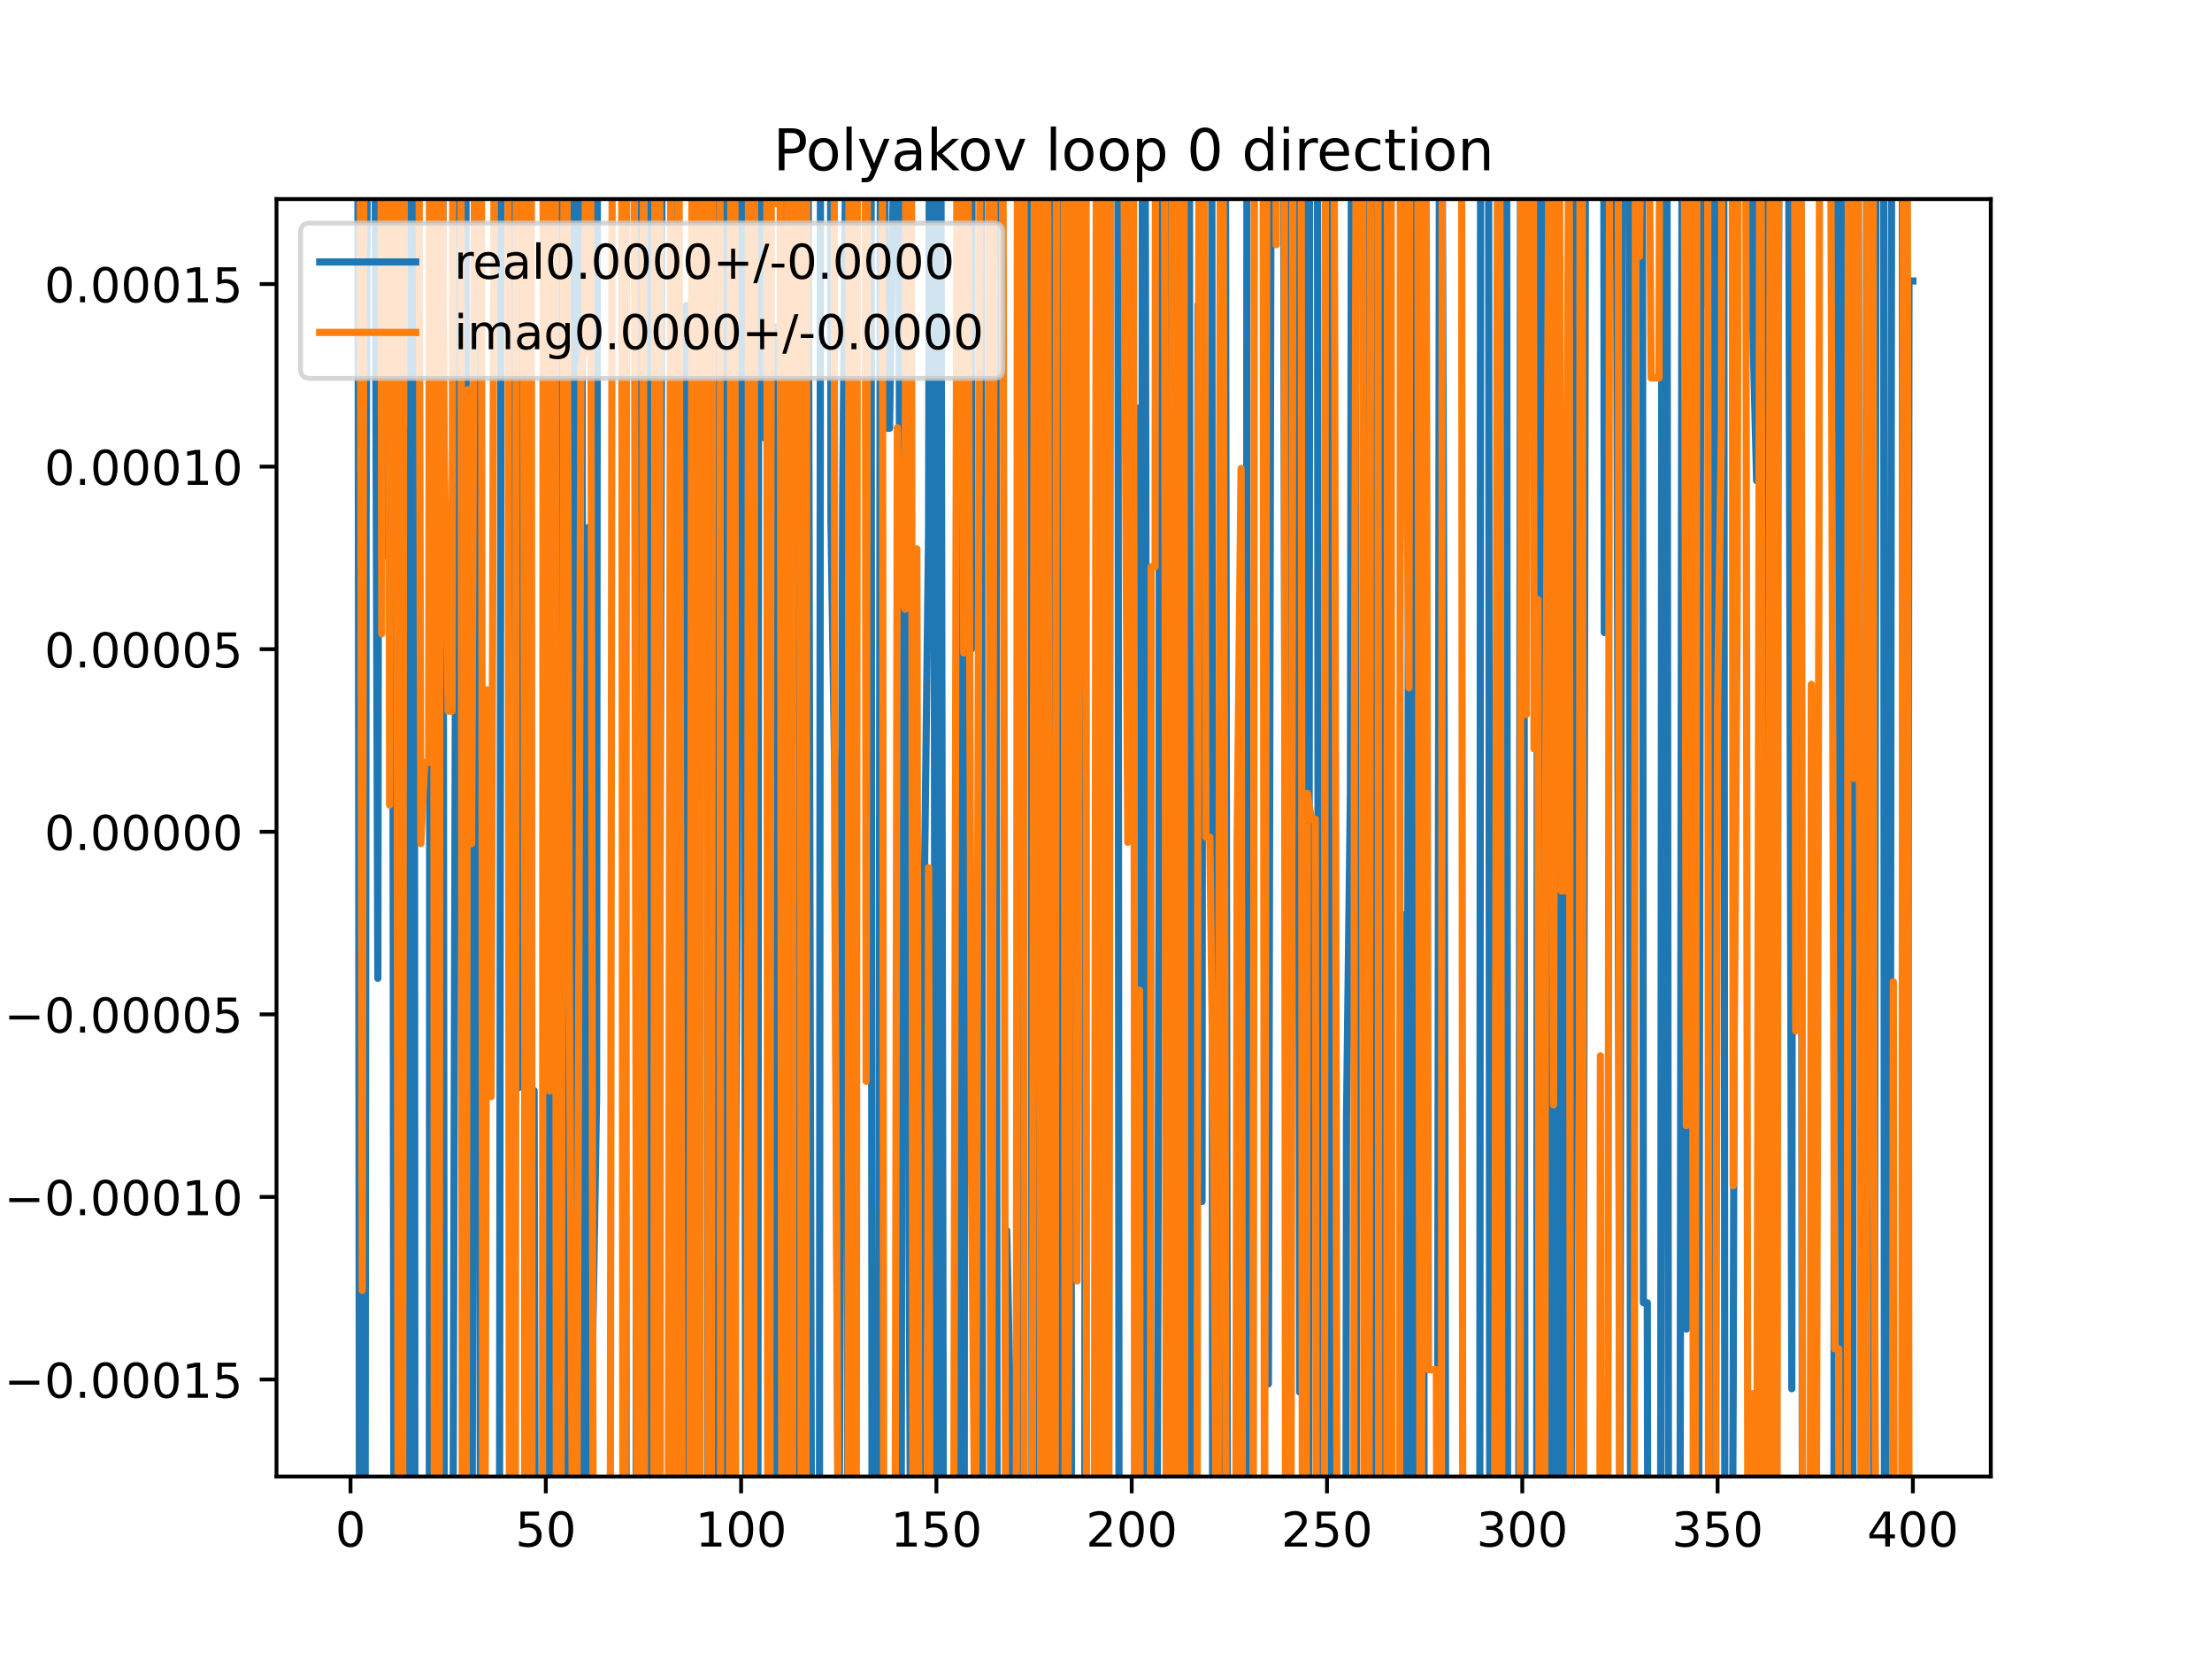 <?xml version="1.0" encoding="utf-8" standalone="no"?>
<!DOCTYPE svg PUBLIC "-//W3C//DTD SVG 1.1//EN"
  "http://www.w3.org/Graphics/SVG/1.1/DTD/svg11.dtd">
<!-- Created with matplotlib (https://matplotlib.org/) -->
<svg height="345.6pt" version="1.1" viewBox="0 0 460.8 345.6" width="460.8pt" xmlns="http://www.w3.org/2000/svg" xmlns:xlink="http://www.w3.org/1999/xlink">
 <defs>
  <style type="text/css">
*{stroke-linecap:butt;stroke-linejoin:round;}
  </style>
 </defs>
 <g id="figure_1">
  <g id="patch_1">
   <path d="M 0 345.6 
L 460.8 345.6 
L 460.8 0 
L 0 0 
z
" style="fill:#ffffff;"/>
  </g>
  <g id="axes_1">
   <g id="patch_2">
    <path d="M 57.6 307.584 
L 414.72 307.584 
L 414.72 41.472 
L 57.6 41.472 
z
" style="fill:#ffffff;"/>
   </g>
   <g id="matplotlib.axis_1">
    <g id="xtick_1">
     <g id="line2d_1">
      <defs>
       <path d="M 0 0 
L 0 3.5 
" id="m89fc449c47" style="stroke:#000000;stroke-width:0.8;"/>
      </defs>
      <g>
       <use style="stroke:#000000;stroke-width:0.8;" x="73.019" xlink:href="#m89fc449c47" y="307.584"/>
      </g>
     </g>
     <g id="text_1">
      <!-- 0 -->
      <defs>
       <path d="M 31.781 66.406 
Q 24.172 66.406 20.328 58.906 
Q 16.5 51.422 16.5 36.375 
Q 16.5 21.391 20.328 13.891 
Q 24.172 6.391 31.781 6.391 
Q 39.453 6.391 43.281 13.891 
Q 47.125 21.391 47.125 36.375 
Q 47.125 51.422 43.281 58.906 
Q 39.453 66.406 31.781 66.406 
z
M 31.781 74.219 
Q 44.047 74.219 50.516 64.516 
Q 56.984 54.828 56.984 36.375 
Q 56.984 17.969 50.516 8.266 
Q 44.047 -1.422 31.781 -1.422 
Q 19.531 -1.422 13.062 8.266 
Q 6.594 17.969 6.594 36.375 
Q 6.594 54.828 13.062 64.516 
Q 19.531 74.219 31.781 74.219 
z
" id="DejaVuSans-48"/>
      </defs>
      <g transform="translate(69.838 322.182)scale(0.1 -0.1)">
       <use xlink:href="#DejaVuSans-48"/>
      </g>
     </g>
    </g>
    <g id="xtick_2">
     <g id="line2d_2">
      <g>
       <use style="stroke:#000000;stroke-width:0.8;" x="113.703" xlink:href="#m89fc449c47" y="307.584"/>
      </g>
     </g>
     <g id="text_2">
      <!-- 50 -->
      <defs>
       <path d="M 10.797 72.906 
L 49.516 72.906 
L 49.516 64.594 
L 19.828 64.594 
L 19.828 46.734 
Q 21.969 47.469 24.109 47.828 
Q 26.266 48.188 28.422 48.188 
Q 40.625 48.188 47.75 41.5 
Q 54.891 34.812 54.891 23.391 
Q 54.891 11.625 47.562 5.094 
Q 40.234 -1.422 26.906 -1.422 
Q 22.312 -1.422 17.547 -0.641 
Q 12.797 0.141 7.719 1.703 
L 7.719 11.625 
Q 12.109 9.234 16.797 8.062 
Q 21.484 6.891 26.703 6.891 
Q 35.156 6.891 40.078 11.328 
Q 45.016 15.766 45.016 23.391 
Q 45.016 31 40.078 35.438 
Q 35.156 39.891 26.703 39.891 
Q 22.75 39.891 18.812 39.016 
Q 14.891 38.141 10.797 36.281 
z
" id="DejaVuSans-53"/>
      </defs>
      <g transform="translate(107.34 322.182)scale(0.1 -0.1)">
       <use xlink:href="#DejaVuSans-53"/>
       <use x="63.623" xlink:href="#DejaVuSans-48"/>
      </g>
     </g>
    </g>
    <g id="xtick_3">
     <g id="line2d_3">
      <g>
       <use style="stroke:#000000;stroke-width:0.8;" x="154.386" xlink:href="#m89fc449c47" y="307.584"/>
      </g>
     </g>
     <g id="text_3">
      <!-- 100 -->
      <defs>
       <path d="M 12.406 8.297 
L 28.516 8.297 
L 28.516 63.922 
L 10.984 60.406 
L 10.984 69.391 
L 28.422 72.906 
L 38.281 72.906 
L 38.281 8.297 
L 54.391 8.297 
L 54.391 0 
L 12.406 0 
z
" id="DejaVuSans-49"/>
      </defs>
      <g transform="translate(144.842 322.182)scale(0.1 -0.1)">
       <use xlink:href="#DejaVuSans-49"/>
       <use x="63.623" xlink:href="#DejaVuSans-48"/>
       <use x="127.246" xlink:href="#DejaVuSans-48"/>
      </g>
     </g>
    </g>
    <g id="xtick_4">
     <g id="line2d_4">
      <g>
       <use style="stroke:#000000;stroke-width:0.8;" x="195.07" xlink:href="#m89fc449c47" y="307.584"/>
      </g>
     </g>
     <g id="text_4">
      <!-- 150 -->
      <g transform="translate(185.526 322.182)scale(0.1 -0.1)">
       <use xlink:href="#DejaVuSans-49"/>
       <use x="63.623" xlink:href="#DejaVuSans-53"/>
       <use x="127.246" xlink:href="#DejaVuSans-48"/>
      </g>
     </g>
    </g>
    <g id="xtick_5">
     <g id="line2d_5">
      <g>
       <use style="stroke:#000000;stroke-width:0.8;" x="235.753" xlink:href="#m89fc449c47" y="307.584"/>
      </g>
     </g>
     <g id="text_5">
      <!-- 200 -->
      <defs>
       <path d="M 19.188 8.297 
L 53.609 8.297 
L 53.609 0 
L 7.328 0 
L 7.328 8.297 
Q 12.938 14.109 22.625 23.891 
Q 32.328 33.688 34.812 36.531 
Q 39.547 41.844 41.422 45.531 
Q 43.312 49.219 43.312 52.781 
Q 43.312 58.594 39.234 62.25 
Q 35.156 65.922 28.609 65.922 
Q 23.969 65.922 18.812 64.312 
Q 13.672 62.703 7.812 59.422 
L 7.812 69.391 
Q 13.766 71.781 18.938 73 
Q 24.125 74.219 28.422 74.219 
Q 39.75 74.219 46.484 68.547 
Q 53.219 62.891 53.219 53.422 
Q 53.219 48.922 51.531 44.891 
Q 49.859 40.875 45.406 35.406 
Q 44.188 33.984 37.641 27.219 
Q 31.109 20.453 19.188 8.297 
z
" id="DejaVuSans-50"/>
      </defs>
      <g transform="translate(226.209 322.182)scale(0.1 -0.1)">
       <use xlink:href="#DejaVuSans-50"/>
       <use x="63.623" xlink:href="#DejaVuSans-48"/>
       <use x="127.246" xlink:href="#DejaVuSans-48"/>
      </g>
     </g>
    </g>
    <g id="xtick_6">
     <g id="line2d_6">
      <g>
       <use style="stroke:#000000;stroke-width:0.8;" x="276.437" xlink:href="#m89fc449c47" y="307.584"/>
      </g>
     </g>
     <g id="text_6">
      <!-- 250 -->
      <g transform="translate(266.893 322.182)scale(0.1 -0.1)">
       <use xlink:href="#DejaVuSans-50"/>
       <use x="63.623" xlink:href="#DejaVuSans-53"/>
       <use x="127.246" xlink:href="#DejaVuSans-48"/>
      </g>
     </g>
    </g>
    <g id="xtick_7">
     <g id="line2d_7">
      <g>
       <use style="stroke:#000000;stroke-width:0.8;" x="317.12" xlink:href="#m89fc449c47" y="307.584"/>
      </g>
     </g>
     <g id="text_7">
      <!-- 300 -->
      <defs>
       <path d="M 40.578 39.312 
Q 47.656 37.797 51.625 33 
Q 55.609 28.219 55.609 21.188 
Q 55.609 10.406 48.188 4.484 
Q 40.766 -1.422 27.094 -1.422 
Q 22.516 -1.422 17.656 -0.516 
Q 12.797 0.391 7.625 2.203 
L 7.625 11.719 
Q 11.719 9.328 16.594 8.109 
Q 21.484 6.891 26.812 6.891 
Q 36.078 6.891 40.938 10.547 
Q 45.797 14.203 45.797 21.188 
Q 45.797 27.641 41.281 31.266 
Q 36.766 34.906 28.719 34.906 
L 20.219 34.906 
L 20.219 43.016 
L 29.109 43.016 
Q 36.375 43.016 40.234 45.922 
Q 44.094 48.828 44.094 54.297 
Q 44.094 59.906 40.109 62.906 
Q 36.141 65.922 28.719 65.922 
Q 24.656 65.922 20.016 65.031 
Q 15.375 64.156 9.812 62.312 
L 9.812 71.094 
Q 15.438 72.656 20.344 73.438 
Q 25.25 74.219 29.594 74.219 
Q 40.828 74.219 47.359 69.109 
Q 53.906 64.016 53.906 55.328 
Q 53.906 49.266 50.438 45.094 
Q 46.969 40.922 40.578 39.312 
z
" id="DejaVuSans-51"/>
      </defs>
      <g transform="translate(307.576 322.182)scale(0.1 -0.1)">
       <use xlink:href="#DejaVuSans-51"/>
       <use x="63.623" xlink:href="#DejaVuSans-48"/>
       <use x="127.246" xlink:href="#DejaVuSans-48"/>
      </g>
     </g>
    </g>
    <g id="xtick_8">
     <g id="line2d_8">
      <g>
       <use style="stroke:#000000;stroke-width:0.8;" x="357.804" xlink:href="#m89fc449c47" y="307.584"/>
      </g>
     </g>
     <g id="text_8">
      <!-- 350 -->
      <g transform="translate(348.26 322.182)scale(0.1 -0.1)">
       <use xlink:href="#DejaVuSans-51"/>
       <use x="63.623" xlink:href="#DejaVuSans-53"/>
       <use x="127.246" xlink:href="#DejaVuSans-48"/>
      </g>
     </g>
    </g>
    <g id="xtick_9">
     <g id="line2d_9">
      <g>
       <use style="stroke:#000000;stroke-width:0.8;" x="398.487" xlink:href="#m89fc449c47" y="307.584"/>
      </g>
     </g>
     <g id="text_9">
      <!-- 400 -->
      <defs>
       <path d="M 37.797 64.312 
L 12.891 25.391 
L 37.797 25.391 
z
M 35.203 72.906 
L 47.609 72.906 
L 47.609 25.391 
L 58.016 25.391 
L 58.016 17.188 
L 47.609 17.188 
L 47.609 0 
L 37.797 0 
L 37.797 17.188 
L 4.891 17.188 
L 4.891 26.703 
z
" id="DejaVuSans-52"/>
      </defs>
      <g transform="translate(388.944 322.182)scale(0.1 -0.1)">
       <use xlink:href="#DejaVuSans-52"/>
       <use x="63.623" xlink:href="#DejaVuSans-48"/>
       <use x="127.246" xlink:href="#DejaVuSans-48"/>
      </g>
     </g>
    </g>
   </g>
   <g id="matplotlib.axis_2">
    <g id="ytick_1">
     <g id="line2d_10">
      <defs>
       <path d="M 0 0 
L -3.5 0 
" id="mac12fc43a0" style="stroke:#000000;stroke-width:0.8;"/>
      </defs>
      <g>
       <use style="stroke:#000000;stroke-width:0.8;" x="57.6" xlink:href="#mac12fc43a0" y="287.373"/>
      </g>
     </g>
     <g id="text_10">
      <!-- −0.00015 -->
      <defs>
       <path d="M 10.594 35.5 
L 73.188 35.5 
L 73.188 27.203 
L 10.594 27.203 
z
" id="DejaVuSans-8722"/>
       <path d="M 10.688 12.406 
L 21 12.406 
L 21 0 
L 10.688 0 
z
" id="DejaVuSans-46"/>
      </defs>
      <g transform="translate(0.867 291.172)scale(0.1 -0.1)">
       <use xlink:href="#DejaVuSans-8722"/>
       <use x="83.789" xlink:href="#DejaVuSans-48"/>
       <use x="147.412" xlink:href="#DejaVuSans-46"/>
       <use x="179.199" xlink:href="#DejaVuSans-48"/>
       <use x="242.822" xlink:href="#DejaVuSans-48"/>
       <use x="306.445" xlink:href="#DejaVuSans-48"/>
       <use x="370.068" xlink:href="#DejaVuSans-49"/>
       <use x="433.691" xlink:href="#DejaVuSans-53"/>
      </g>
     </g>
    </g>
    <g id="ytick_2">
     <g id="line2d_11">
      <g>
       <use style="stroke:#000000;stroke-width:0.8;" x="57.6" xlink:href="#mac12fc43a0" y="249.34"/>
      </g>
     </g>
     <g id="text_11">
      <!-- −0.00010 -->
      <g transform="translate(0.867 253.139)scale(0.1 -0.1)">
       <use xlink:href="#DejaVuSans-8722"/>
       <use x="83.789" xlink:href="#DejaVuSans-48"/>
       <use x="147.412" xlink:href="#DejaVuSans-46"/>
       <use x="179.199" xlink:href="#DejaVuSans-48"/>
       <use x="242.822" xlink:href="#DejaVuSans-48"/>
       <use x="306.445" xlink:href="#DejaVuSans-48"/>
       <use x="370.068" xlink:href="#DejaVuSans-49"/>
       <use x="433.691" xlink:href="#DejaVuSans-48"/>
      </g>
     </g>
    </g>
    <g id="ytick_3">
     <g id="line2d_12">
      <g>
       <use style="stroke:#000000;stroke-width:0.8;" x="57.6" xlink:href="#mac12fc43a0" y="211.306"/>
      </g>
     </g>
     <g id="text_12">
      <!-- −0.00005 -->
      <g transform="translate(0.867 215.105)scale(0.1 -0.1)">
       <use xlink:href="#DejaVuSans-8722"/>
       <use x="83.789" xlink:href="#DejaVuSans-48"/>
       <use x="147.412" xlink:href="#DejaVuSans-46"/>
       <use x="179.199" xlink:href="#DejaVuSans-48"/>
       <use x="242.822" xlink:href="#DejaVuSans-48"/>
       <use x="306.445" xlink:href="#DejaVuSans-48"/>
       <use x="370.068" xlink:href="#DejaVuSans-48"/>
       <use x="433.691" xlink:href="#DejaVuSans-53"/>
      </g>
     </g>
    </g>
    <g id="ytick_4">
     <g id="line2d_13">
      <g>
       <use style="stroke:#000000;stroke-width:0.8;" x="57.6" xlink:href="#mac12fc43a0" y="173.273"/>
      </g>
     </g>
     <g id="text_13">
      <!-- 0.00000 -->
      <g transform="translate(9.247 177.072)scale(0.1 -0.1)">
       <use xlink:href="#DejaVuSans-48"/>
       <use x="63.623" xlink:href="#DejaVuSans-46"/>
       <use x="95.41" xlink:href="#DejaVuSans-48"/>
       <use x="159.033" xlink:href="#DejaVuSans-48"/>
       <use x="222.656" xlink:href="#DejaVuSans-48"/>
       <use x="286.279" xlink:href="#DejaVuSans-48"/>
       <use x="349.902" xlink:href="#DejaVuSans-48"/>
      </g>
     </g>
    </g>
    <g id="ytick_5">
     <g id="line2d_14">
      <g>
       <use style="stroke:#000000;stroke-width:0.8;" x="57.6" xlink:href="#mac12fc43a0" y="135.24"/>
      </g>
     </g>
     <g id="text_14">
      <!-- 0.00005 -->
      <g transform="translate(9.247 139.039)scale(0.1 -0.1)">
       <use xlink:href="#DejaVuSans-48"/>
       <use x="63.623" xlink:href="#DejaVuSans-46"/>
       <use x="95.41" xlink:href="#DejaVuSans-48"/>
       <use x="159.033" xlink:href="#DejaVuSans-48"/>
       <use x="222.656" xlink:href="#DejaVuSans-48"/>
       <use x="286.279" xlink:href="#DejaVuSans-48"/>
       <use x="349.902" xlink:href="#DejaVuSans-53"/>
      </g>
     </g>
    </g>
    <g id="ytick_6">
     <g id="line2d_15">
      <g>
       <use style="stroke:#000000;stroke-width:0.8;" x="57.6" xlink:href="#mac12fc43a0" y="97.206"/>
      </g>
     </g>
     <g id="text_15">
      <!-- 0.00010 -->
      <g transform="translate(9.247 101.006)scale(0.1 -0.1)">
       <use xlink:href="#DejaVuSans-48"/>
       <use x="63.623" xlink:href="#DejaVuSans-46"/>
       <use x="95.41" xlink:href="#DejaVuSans-48"/>
       <use x="159.033" xlink:href="#DejaVuSans-48"/>
       <use x="222.656" xlink:href="#DejaVuSans-48"/>
       <use x="286.279" xlink:href="#DejaVuSans-49"/>
       <use x="349.902" xlink:href="#DejaVuSans-48"/>
      </g>
     </g>
    </g>
    <g id="ytick_7">
     <g id="line2d_16">
      <g>
       <use style="stroke:#000000;stroke-width:0.8;" x="57.6" xlink:href="#mac12fc43a0" y="59.173"/>
      </g>
     </g>
     <g id="text_16">
      <!-- 0.00015 -->
      <g transform="translate(9.247 62.972)scale(0.1 -0.1)">
       <use xlink:href="#DejaVuSans-48"/>
       <use x="63.623" xlink:href="#DejaVuSans-46"/>
       <use x="95.41" xlink:href="#DejaVuSans-48"/>
       <use x="159.033" xlink:href="#DejaVuSans-48"/>
       <use x="222.656" xlink:href="#DejaVuSans-48"/>
       <use x="286.279" xlink:href="#DejaVuSans-49"/>
       <use x="349.902" xlink:href="#DejaVuSans-53"/>
      </g>
     </g>
    </g>
   </g>
   <g id="line2d_17">
    <path clip-path="url(#pfc160c7ecf)" d="M 74.501 -1 
L 74.646 92.544 
L 74.901 346.6 
M 76.03 346.6 
L 76.274 107.501 
L 76.596 -1 
M 78.024 -1 
L 78.715 203.808 
L 78.957 -1 
M 80.184 -1 
L 80.342 115.744 
L 80.471 -1 
M 81.71 -1 
L 82.076 346.6 
M 84.099 346.6 
L 84.41 90.065 
L 85.042 346.6 
M 85.296 346.6 
L 85.634 -1 
M 86.26 -1 
L 86.445 346.6 
M 89.415 346.6 
L 89.608 -1 
M 90.659 -1 
L 90.872 346.6 
M 90.99 346.6 
L 91.305 -1 
M 92.218 -1 
L 92.547 319.121 
L 92.844 346.6 
M 94.306 346.6 
L 94.988 98.488 
L 95.053 -1 
M 97.037 -1 
L 97.343 346.6 
M 98.303 346.6 
L 99 -1 
M 99.154 -1 
L 99.87 206.961 
L 100.129 346.6 
M 104.027 346.6 
L 104.429 -1 
M 106.146 -1 
L 106.38 111.201 
L 107.193 111.201 
L 108.007 226.599 
L 108.259 -1 
M 109.164 -1 
L 109.4 346.6 
M 111.049 346.6 
L 111.262 227.199 
L 111.55 346.6 
M 113.477 346.6 
L 113.703 172.866 
L 114.516 213.058 
L 115.05 346.6 
M 116.452 346.6 
L 116.613 -1 
M 117.654 -1 
L 117.771 123.575 
L 118.4 346.6 
M 118.621 346.6 
L 118.815 -1 
M 119.975 -1 
L 120.167 346.6 
M 120.317 346.6 
L 120.763 -1 
M 121.211 -1 
L 121.527 346.6 
M 122.321 346.6 
L 122.653 109.834 
L 123.467 279.197 
L 124.28 228.309 
L 124.472 -1 
M 130.241 -1 
L 130.456 346.6 
M 132.479 346.6 
L 132.858 -1 
M 133.672 -1 
L 134.044 287.328 
L 134.649 346.6 
M 134.901 346.6 
L 135.639 -1 
M 135.702 -1 
L 136.383 346.6 
M 136.796 346.6 
L 137.299 261.397 
L 138.004 -1 
M 140.957 -1 
L 141.355 346.6 
M 142.241 346.6 
L 142.995 63.639 
L 143.808 118.443 
L 144.112 346.6 
M 145.652 346.6 
L 145.946 -1 
M 147.29 -1 
L 147.51 346.6 
M 148.222 346.6 
L 148.428 -1 
M 149.154 -1 
L 149.522 346.6 
M 150.734 346.6 
L 150.962 -1 
M 151.342 -1 
L 151.626 346.6 
M 152.738 346.6 
L 152.759 336.132 
L 153.572 185.478 
L 153.857 -1 
M 154.907 -1 
L 155.381 346.6 
M 157.87 346.6 
L 158.068 -1 
M 159.171 -1 
L 159.268 91.248 
L 159.476 -1 
M 160.482 -1 
L 160.895 276.67 
L 161.709 68.109 
L 161.888 346.6 
M 162.937 346.6 
L 163.082 -1 
M 164.094 -1 
L 164.15 44.609 
L 164.964 229.21 
L 165.677 346.6 
M 165.79 346.6 
L 166.059 -1 
M 166.987 -1 
L 167.188 346.6 
M 167.813 346.6 
L 168.19 -1 
M 168.28 -1 
L 169.032 317.669 
L 169.378 346.6 
M 170.688 346.6 
L 170.944 -1 
M 172.993 -1 
L 173.101 108.18 
L 173.914 162.502 
L 174.712 346.6 
M 174.74 346.6 
L 175.542 103.382 
L 176.355 12.343 
L 176.609 346.6 
M 177.593 346.6 
L 177.794 -1 
M 181.448 -1 
L 181.677 346.6 
M 183.032 346.6 
L 183.432 -1 
M 184.25 -1 
L 184.492 89.218 
L 185.306 89.218 
L 186.119 36.737 
L 186.268 -1 
M 187.215 -1 
L 187.747 315.737 
L 188.154 -1 
M 189.009 -1 
L 189.374 256.285 
L 189.805 346.6 
M 191.691 346.6 
L 191.815 280.968 
L 192.629 179.217 
L 193.442 110.854 
L 193.657 -1 
M 194.533 -1 
L 194.84 346.6 
M 195.393 346.6 
L 195.827 -1 
M 195.961 -1 
L 196.562 346.6 
M 199.391 346.6 
L 199.622 -1 
M 200.353 -1 
L 200.634 346.6 
M 200.849 346.6 
L 201.029 -1 
M 202.3 -1 
L 202.393 135.212 
L 202.54 -1 
M 204.454 -1 
L 204.672 346.6 
M 206.83 346.6 
L 207.119 -1 
M 207.437 -1 
L 207.738 346.6 
M 209.567 346.6 
L 209.716 256.349 
L 210.529 295.804 
L 210.819 346.6 
M 212.313 346.6 
L 212.6 -1 
M 214.735 -1 
L 215.018 346.6 
M 215.79 346.6 
L 216.061 -1 
M 218.824 -1 
L 219.393 346.6 
M 219.523 346.6 
L 219.808 -1 
M 220.768 -1 
L 221.047 346.6 
M 222.075 346.6 
L 222.527 -1 
M 222.893 -1 
L 223.24 346.6 
M 225.93 346.6 
L 225.989 303.6 
L 226.215 -1 
M 230.133 -1 
L 230.871 120.452 
L 231.042 -1 
M 232.858 -1 
L 233.133 346.6 
M 236.364 346.6 
L 236.567 84.843 
L 236.913 346.6 
M 237.696 346.6 
L 238.007 -1 
M 238.512 -1 
L 239.132 346.6 
M 240.986 346.6 
L 241.449 186.286 
L 241.581 -1 
M 242.943 -1 
L 243.076 188.336 
L 243.713 -1 
M 245.533 -1 
L 245.78 346.6 
M 246.65 346.6 
L 246.794 -1 
M 247.768 -1 
L 247.958 259.392 
L 248.208 346.6 
M 249.106 346.6 
L 249.586 63.563 
L 250.399 250.303 
L 250.601 -1 
M 252.438 -1 
L 252.626 346.6 
M 253.993 346.6 
L 254.226 -1 
M 255.225 -1 
L 255.281 26.086 
L 255.73 346.6 
M 259.619 346.6 
L 259.765 -1 
M 263.2 -1 
L 263.418 178.234 
L 264.232 288.288 
L 264.85 -1 
M 267.348 -1 
L 267.486 78.035 
L 268.113 346.6 
M 268.438 346.6 
L 269.038 -1 
M 270.317 -1 
L 270.741 289.996 
L 271.187 -1 
M 271.76 -1 
L 272.058 346.6 
M 272.608 346.6 
L 272.838 -1 
M 274.427 -1 
L 274.714 346.6 
M 276.546 346.6 
L 276.89 -1 
M 277.524 -1 
L 277.785 346.6 
M 280.351 346.6 
L 280.505 232.587 
L 281.319 164.821 
L 281.567 -1 
M 282.373 -1 
L 282.595 346.6 
M 284.237 346.6 
L 284.538 -1 
M 284.602 -1 
L 284.853 346.6 
M 285.823 346.6 
L 286.027 -1 
M 287.255 -1 
L 287.654 346.6 
M 288.067 346.6 
L 288.615 -1 
M 288.659 -1 
L 289 346.6 
M 291.66 346.6 
L 291.896 190.37 
L 292.272 346.6 
M 293.016 346.6 
L 293.524 43.261 
L 293.995 346.6 
M 294.536 346.6 
L 294.85 -1 
M 296.439 -1 
L 296.682 346.6 
M 299.418 346.6 
L 299.906 -1 
M 300.336 -1 
L 300.847 151.724 
L 301.201 346.6 
M 308.254 346.6 
L 308.457 -1 
M 310.082 -1 
L 310.364 346.6 
M 311.839 346.6 
L 312.165 -1 
M 313.741 -1 
L 313.866 14.533 
L 314.073 346.6 
M 315.477 346.6 
L 315.493 327.696 
L 315.794 346.6 
M 316.349 346.6 
L 316.807 -1 
M 317.36 -1 
L 317.711 346.6 
M 320.093 346.6 
L 320.346 -1 
M 321.6 -1 
L 322.059 346.6 
M 323.07 346.6 
L 323.262 -1 
M 323.972 -1 
L 324.15 346.6 
M 325.053 346.6 
L 325.257 155.851 
L 326.071 155.851 
L 326.331 346.6 
M 327.28 346.6 
L 327.62 -1 
M 328.612 -1 
L 329.051 346.6 
M 329.742 346.6 
L 330.323 -1 
M 334.075 -1 
L 334.207 131.765 
L 335.021 114.893 
L 335.332 -1 
M 336.631 -1 
L 336.648 3.137 
L 337.462 316.663 
L 337.94 -1 
M 339.335 -1 
L 339.717 346.6 
M 340.124 346.6 
L 340.58 -1 
M 342.126 -1 
L 342.344 271.375 
L 343.158 271.375 
L 343.307 346.6 
M 345.916 346.6 
L 346.246 -1 
M 347.231 -1 
L 347.609 346.6 
M 349.956 346.6 
L 350.44 -1 
M 350.557 -1 
L 351.294 276.869 
L 351.492 -1 
M 352.734 -1 
L 352.922 259.376 
L 353.407 346.6 
M 353.83 346.6 
L 354.391 -1 
M 355.041 -1 
L 355.363 63.319 
L 355.419 -1 
M 356.744 -1 
L 356.974 346.6 
M 357.013 346.6 
L 357.346 -1 
M 359.069 -1 
L 359.337 346.6 
M 360.799 346.6 
L 361.058 289.482 
L 361.796 -1 
M 365.096 -1 
L 365.127 67.701 
L 365.94 100.135 
L 366.078 -1 
M 367.342 -1 
L 367.654 346.6 
M 369.002 346.6 
L 369.165 -1 
M 369.404 -1 
L 370.009 185.598 
L 370.72 -1 
M 372.549 -1 
L 373.263 289.3 
L 373.524 -1 
M 375.137 -1 
L 375.497 346.6 
M 378.944 346.6 
L 378.959 341.221 
L 378.964 346.6 
M 382.037 346.6 
L 382.214 10.441 
L 383.028 10.441 
L 383.836 346.6 
M 383.847 346.6 
L 384.683 -1 
M 385.857 -1 
L 386.022 346.6 
M 387.78 346.6 
L 387.91 267.259 
L 388.723 267.259 
L 388.888 -1 
M 390.126 -1 
L 390.321 346.6 
M 390.416 346.6 
L 390.838 -1 
M 392.386 -1 
L 392.584 346.6 
M 393.677 346.6 
L 394.09 -1 
M 396.26 -1 
L 396.529 346.6 
M 397.346 346.6 
L 397.674 58.528 
L 398.487 58.528 
L 398.487 58.528 
" style="fill:none;stroke:#1f77b4;stroke-linecap:square;stroke-width:1.5;"/>
   </g>
   <g id="line2d_18">
    <path clip-path="url(#pfc160c7ecf)" d="M 75.002 -1 
L 75.46 268.816 
L 75.839 -1 
M 79.342 -1 
L 79.528 132.021 
L 79.669 -1 
M 80.985 -1 
L 81.156 167.706 
L 81.331 -1 
M 82.562 -1 
L 82.978 346.6 
M 83.871 346.6 
L 84.127 -1 
M 86.01 -1 
L 86.038 39.068 
L 86.215 -1 
M 87.216 -1 
L 87.665 175.713 
L 88.479 158.833 
L 89.292 158.833 
L 89.515 -1 
M 90.319 -1 
L 90.493 346.6 
M 91.48 346.6 
L 91.708 -1 
M 91.973 -1 
L 92.547 93.55 
L 93.361 148.145 
L 94.174 148.145 
L 94.359 -1 
M 96.007 -1 
L 96.323 346.6 
M 97.062 346.6 
L 97.429 81.146 
L 98.243 175.742 
L 99.004 -1 
M 100.273 -1 
L 100.588 346.6 
M 100.962 346.6 
L 101.498 143.691 
L 102.311 228.432 
L 103.038 -1 
M 105.789 -1 
L 106.149 346.6 
M 107.342 346.6 
L 107.575 -1 
M 109.001 -1 
L 109.509 346.6 
M 109.715 346.6 
L 110.043 -1 
M 110.671 -1 
L 110.852 346.6 
M 112.998 346.6 
L 113.17 -1 
M 114.374 -1 
L 114.516 227.277 
L 114.791 -1 
M 115.659 -1 
L 115.914 346.6 
M 116.785 346.6 
L 117.578 -1 
M 118.007 -1 
L 118.585 199.827 
L 119.398 345.783 
L 120.212 306.207 
L 121.026 76.524 
L 121.839 72.166 
L 122.064 -1 
M 122.983 -1 
L 123.604 346.6 
M 127.101 346.6 
L 127.577 -1 
M 129.487 -1 
L 129.781 346.6 
M 130.216 346.6 
L 130.576 -1 
M 132.065 -1 
L 132.724 346.6 
M 133.572 346.6 
L 134.044 32.791 
L 134.297 346.6 
M 136.178 346.6 
L 136.446 -1 
M 137.431 -1 
L 137.581 346.6 
M 139.158 346.6 
L 139.74 26.181 
L 140.154 346.6 
M 140.934 346.6 
L 141.36 -1 
M 141.381 -1 
L 142.19 346.6 
M 143.723 346.6 
L 143.808 250.889 
L 144.211 -1 
M 144.794 -1 
L 145.027 346.6 
M 145.819 346.6 
L 146.038 -1 
M 147.33 -1 
L 147.605 346.6 
M 148.155 346.6 
L 148.438 -1 
M 149.958 -1 
L 150.12 346.6 
M 151.948 346.6 
L 152.267 -1 
M 153.07 -1 
L 153.272 346.6 
M 155.637 346.6 
L 155.969 -1 
M 156.072 -1 
L 156.506 346.6 
M 156.998 346.6 
L 157.228 -1 
M 159.729 -1 
L 159.95 346.6 
M 160.318 346.6 
L 160.715 -1 
M 161.534 -1 
L 161.709 42.397 
L 162.523 29.415 
L 162.889 346.6 
M 163.753 346.6 
L 164.128 -1 
M 164.183 -1 
L 164.733 346.6 
M 165.08 346.6 
L 165.356 -1 
M 166.708 -1 
L 166.916 346.6 
M 167.875 346.6 
L 168.075 -1 
M 171.454 -1 
L 171.473 7.554 
L 172.287 7.554 
L 172.296 -1 
M 173.756 -1 
L 173.914 184.765 
L 174.736 346.6 
M 176.663 346.6 
L 176.878 -1 
M 177.459 -1 
L 177.674 346.6 
M 178.359 346.6 
L 178.621 -1 
M 180.232 -1 
L 180.424 225.23 
L 180.753 -1 
M 183.79 -1 
L 184.114 346.6 
M 186.442 346.6 
L 186.933 89.12 
L 187.747 124.917 
L 188.56 126.912 
L 188.73 -1 
M 189.853 -1 
L 190.188 336.749 
L 191.001 114.33 
L 191.448 346.6 
M 193.118 346.6 
L 193.442 180.754 
L 193.768 346.6 
M 198.622 346.6 
L 199.426 -1 
M 200.419 -1 
L 200.765 136.015 
L 201.579 9.885 
L 202.393 244.879 
L 203.206 335.83 
L 204.235 -1 
M 205.968 -1 
L 206.408 346.6 
M 206.538 346.6 
L 207.181 -1 
M 208.007 -1 
L 208.088 4.605 
L 208.902 4.605 
L 209.527 346.6 
M 211.695 346.6 
L 211.969 -1 
M 213.205 -1 
L 213.412 346.6 
M 215.021 346.6 
L 215.523 -1 
M 216.516 -1 
L 216.81 346.6 
M 217.295 346.6 
L 217.624 -1 
M 218.204 -1 
L 218.735 346.6 
M 219.785 346.6 
L 220.101 -1 
M 221.644 -1 
L 221.897 346.6 
M 222.176 346.6 
L 222.734 273.683 
L 222.952 -1 
M 224.148 -1 
L 224.362 266.831 
L 225.222 -1 
M 226.227 -1 
L 226.351 346.6 
M 227.946 346.6 
L 228.429 -1 
M 228.431 -1 
L 228.777 346.6 
M 229.609 346.6 
L 229.88 -1 
M 230.347 -1 
L 230.79 346.6 
M 230.955 346.6 
L 231.408 -1 
M 234.091 -1 
L 234.126 31.571 
L 234.939 175.464 
L 235.237 -1 
M 236.085 -1 
L 236.461 346.6 
M 236.901 346.6 
L 237.381 206.267 
L 237.523 346.6 
M 239.615 346.6 
L 239.822 118.066 
L 240.635 118.066 
L 240.724 -1 
M 242.559 -1 
L 242.985 346.6 
M 244.03 346.6 
L 244.219 -1 
M 245.006 -1 
L 245.124 346.6 
M 245.937 346.6 
L 246.063 -1 
M 246.658 -1 
L 246.812 346.6 
M 249.368 346.6 
L 249.586 104.987 
L 249.859 -1 
M 250.842 -1 
L 251.213 174.381 
L 252.027 174.381 
L 252.84 240.105 
L 253.476 346.6 
M 253.703 346.6 
L 254.271 -1 
M 254.718 -1 
L 255.469 346.6 
M 257.395 346.6 
L 257.722 174.934 
L 258.536 97.593 
L 258.848 346.6 
M 261.058 346.6 
L 261.338 -1 
M 263.113 -1 
L 263.418 335.005 
L 263.947 -1 
M 265.784 -1 
L 265.859 50.994 
L 265.916 -1 
M 267.505 -1 
L 267.828 346.6 
M 268.918 346.6 
L 269.367 -1 
M 271.042 -1 
L 271.323 346.6 
M 272.054 346.6 
L 272.368 165.314 
L 273.182 170.637 
L 273.996 170.637 
L 274.26 346.6 
M 275.882 346.6 
L 276.128 -1 
M 277.85 -1 
L 278.064 76.859 
L 278.564 346.6 
M 279.543 346.6 
L 279.691 308.805 
L 280.035 346.6 
M 282.014 346.6 
L 282.132 160.048 
L 282.597 -1 
M 283.869 -1 
L 284.184 346.6 
M 285.167 346.6 
L 285.581 -1 
M 287.03 -1 
L 287.237 346.6 
M 288.895 346.6 
L 289.067 -1 
M 289.801 -1 
L 289.954 346.6 
M 291.545 346.6 
L 291.747 -1 
M 292.551 -1 
L 292.71 61.468 
L 293.524 143.288 
L 293.723 -1 
M 295.322 -1 
L 295.854 346.6 
M 296.075 346.6 
L 296.602 -1 
M 297.014 -1 
L 297.592 285.354 
L 299.219 285.354 
L 299.335 346.6 
M 300.257 346.6 
L 300.468 -1 
M 302.12 -1 
L 302.474 31.925 
L 303.288 31.925 
L 303.343 -1 
M 304.461 -1 
L 304.737 346.6 
M 305.707 346.6 
L 305.729 340.282 
L 308.17 340.282 
L 308.18 346.6 
M 311.299 346.6 
L 312.009 -1 
M 312.402 -1 
L 312.9 346.6 
M 316.632 346.6 
L 316.886 -1 
M 317.674 -1 
L 317.934 148.859 
L 318.082 -1 
M 319.407 -1 
L 319.561 155.967 
L 320.375 124.91 
L 320.659 346.6 
M 321.752 346.6 
L 322.002 163.995 
L 322.816 1.234 
L 323.63 230.162 
L 324.128 -1 
M 324.801 -1 
L 325.257 185.586 
L 326.071 185.586 
L 326.884 0.381 
L 327.141 346.6 
M 328.96 346.6 
L 329.166 -1 
M 329.578 -1 
L 329.908 346.6 
M 333.263 346.6 
L 333.394 219.947 
L 333.542 346.6 
M 334.914 346.6 
L 335.328 -1 
M 337.096 -1 
L 337.411 346.6 
M 340.448 346.6 
L 340.717 0.106 
L 341.53 53.446 
L 342.114 -1 
M 343.33 -1 
L 343.971 78.734 
L 345.599 78.734 
L 345.775 -1 
M 350.839 -1 
L 351.294 234.489 
L 351.65 -1 
M 352.417 -1 
L 352.771 346.6 
M 353.103 346.6 
L 353.53 -1 
M 354.388 -1 
L 354.549 40.153 
L 354.6 -1 
M 355.733 -1 
L 355.94 346.6 
M 357.348 346.6 
L 357.804 147.046 
L 358.617 88.137 
L 358.714 -1 
M 360.836 -1 
L 361.058 247.016 
L 361.872 131.485 
L 362.144 -1 
M 363.638 -1 
L 364.145 346.6 
M 364.86 346.6 
L 365.127 290.332 
L 365.94 338.47 
L 366.661 -1 
M 366.822 -1 
L 367.359 346.6 
M 368.162 346.6 
L 368.381 296.667 
L 368.809 -1 
M 369.487 -1 
L 369.865 346.6 
M 370.159 346.6 
L 370.553 -1 
M 373.844 -1 
L 374.077 214.762 
L 374.445 -1 
M 375.176 -1 
L 375.555 346.6 
M 377.087 346.6 
L 377.332 142.56 
L 377.967 346.6 
M 378.299 346.6 
L 378.959 101.544 
L 379.065 -1 
M 381.169 -1 
L 381.4 32.557 
L 382.214 280.978 
L 383.028 280.978 
L 383.108 346.6 
M 384.805 346.6 
L 385.057 -1 
M 386.1 -1 
L 386.282 162.176 
L 387.064 -1 
M 387.108 -1 
L 387.738 346.6 
M 388.786 346.6 
L 389.016 -1 
M 390.161 -1 
L 390.351 238.229 
L 390.89 346.6 
M 394.214 346.6 
L 394.419 204.515 
L 394.603 346.6 
M 396.133 346.6 
L 396.494 -1 
M 397.287 -1 
L 397.674 317.595 
L 398.487 317.595 
L 398.487 317.595 
" style="fill:none;stroke:#ff7f0e;stroke-linecap:square;stroke-width:1.5;"/>
   </g>
   <g id="patch_3">
    <path d="M 57.6 307.584 
L 57.6 41.472 
" style="fill:none;stroke:#000000;stroke-linecap:square;stroke-linejoin:miter;stroke-width:0.8;"/>
   </g>
   <g id="patch_4">
    <path d="M 414.72 307.584 
L 414.72 41.472 
" style="fill:none;stroke:#000000;stroke-linecap:square;stroke-linejoin:miter;stroke-width:0.8;"/>
   </g>
   <g id="patch_5">
    <path d="M 57.6 307.584 
L 414.72 307.584 
" style="fill:none;stroke:#000000;stroke-linecap:square;stroke-linejoin:miter;stroke-width:0.8;"/>
   </g>
   <g id="patch_6">
    <path d="M 57.6 41.472 
L 414.72 41.472 
" style="fill:none;stroke:#000000;stroke-linecap:square;stroke-linejoin:miter;stroke-width:0.8;"/>
   </g>
   <g id="text_17">
    <!-- Polyakov loop 0 direction -->
    <defs>
     <path d="M 19.672 64.797 
L 19.672 37.406 
L 32.078 37.406 
Q 38.969 37.406 42.719 40.969 
Q 46.484 44.531 46.484 51.125 
Q 46.484 57.672 42.719 61.234 
Q 38.969 64.797 32.078 64.797 
z
M 9.812 72.906 
L 32.078 72.906 
Q 44.344 72.906 50.609 67.359 
Q 56.891 61.812 56.891 51.125 
Q 56.891 40.328 50.609 34.812 
Q 44.344 29.297 32.078 29.297 
L 19.672 29.297 
L 19.672 0 
L 9.812 0 
z
" id="DejaVuSans-80"/>
     <path d="M 30.609 48.391 
Q 23.391 48.391 19.188 42.75 
Q 14.984 37.109 14.984 27.297 
Q 14.984 17.484 19.156 11.844 
Q 23.344 6.203 30.609 6.203 
Q 37.797 6.203 41.984 11.859 
Q 46.188 17.531 46.188 27.297 
Q 46.188 37.016 41.984 42.703 
Q 37.797 48.391 30.609 48.391 
z
M 30.609 56 
Q 42.328 56 49.016 48.375 
Q 55.719 40.766 55.719 27.297 
Q 55.719 13.875 49.016 6.219 
Q 42.328 -1.422 30.609 -1.422 
Q 18.844 -1.422 12.172 6.219 
Q 5.516 13.875 5.516 27.297 
Q 5.516 40.766 12.172 48.375 
Q 18.844 56 30.609 56 
z
" id="DejaVuSans-111"/>
     <path d="M 9.422 75.984 
L 18.406 75.984 
L 18.406 0 
L 9.422 0 
z
" id="DejaVuSans-108"/>
     <path d="M 32.172 -5.078 
Q 28.375 -14.844 24.75 -17.812 
Q 21.141 -20.797 15.094 -20.797 
L 7.906 -20.797 
L 7.906 -13.281 
L 13.188 -13.281 
Q 16.891 -13.281 18.938 -11.516 
Q 21 -9.766 23.484 -3.219 
L 25.094 0.875 
L 2.984 54.688 
L 12.5 54.688 
L 29.594 11.922 
L 46.688 54.688 
L 56.203 54.688 
z
" id="DejaVuSans-121"/>
     <path d="M 34.281 27.484 
Q 23.391 27.484 19.188 25 
Q 14.984 22.516 14.984 16.5 
Q 14.984 11.719 18.141 8.906 
Q 21.297 6.109 26.703 6.109 
Q 34.188 6.109 38.703 11.406 
Q 43.219 16.703 43.219 25.484 
L 43.219 27.484 
z
M 52.203 31.203 
L 52.203 0 
L 43.219 0 
L 43.219 8.297 
Q 40.141 3.328 35.547 0.953 
Q 30.953 -1.422 24.312 -1.422 
Q 15.922 -1.422 10.953 3.297 
Q 6 8.016 6 15.922 
Q 6 25.141 12.172 29.828 
Q 18.359 34.516 30.609 34.516 
L 43.219 34.516 
L 43.219 35.406 
Q 43.219 41.609 39.141 45 
Q 35.062 48.391 27.688 48.391 
Q 23 48.391 18.547 47.266 
Q 14.109 46.141 10.016 43.891 
L 10.016 52.203 
Q 14.938 54.109 19.578 55.047 
Q 24.219 56 28.609 56 
Q 40.484 56 46.344 49.844 
Q 52.203 43.703 52.203 31.203 
z
" id="DejaVuSans-97"/>
     <path d="M 9.078 75.984 
L 18.109 75.984 
L 18.109 31.109 
L 44.922 54.688 
L 56.391 54.688 
L 27.391 29.109 
L 57.625 0 
L 45.906 0 
L 18.109 26.703 
L 18.109 0 
L 9.078 0 
z
" id="DejaVuSans-107"/>
     <path d="M 2.984 54.688 
L 12.5 54.688 
L 29.594 8.797 
L 46.688 54.688 
L 56.203 54.688 
L 35.688 0 
L 23.484 0 
z
" id="DejaVuSans-118"/>
     <path id="DejaVuSans-32"/>
     <path d="M 18.109 8.203 
L 18.109 -20.797 
L 9.078 -20.797 
L 9.078 54.688 
L 18.109 54.688 
L 18.109 46.391 
Q 20.953 51.266 25.266 53.625 
Q 29.594 56 35.594 56 
Q 45.562 56 51.781 48.094 
Q 58.016 40.188 58.016 27.297 
Q 58.016 14.406 51.781 6.484 
Q 45.562 -1.422 35.594 -1.422 
Q 29.594 -1.422 25.266 0.953 
Q 20.953 3.328 18.109 8.203 
z
M 48.688 27.297 
Q 48.688 37.203 44.609 42.844 
Q 40.531 48.484 33.406 48.484 
Q 26.266 48.484 22.188 42.844 
Q 18.109 37.203 18.109 27.297 
Q 18.109 17.391 22.188 11.75 
Q 26.266 6.109 33.406 6.109 
Q 40.531 6.109 44.609 11.75 
Q 48.688 17.391 48.688 27.297 
z
" id="DejaVuSans-112"/>
     <path d="M 45.406 46.391 
L 45.406 75.984 
L 54.391 75.984 
L 54.391 0 
L 45.406 0 
L 45.406 8.203 
Q 42.578 3.328 38.25 0.953 
Q 33.938 -1.422 27.875 -1.422 
Q 17.969 -1.422 11.734 6.484 
Q 5.516 14.406 5.516 27.297 
Q 5.516 40.188 11.734 48.094 
Q 17.969 56 27.875 56 
Q 33.938 56 38.25 53.625 
Q 42.578 51.266 45.406 46.391 
z
M 14.797 27.297 
Q 14.797 17.391 18.875 11.75 
Q 22.953 6.109 30.078 6.109 
Q 37.203 6.109 41.297 11.75 
Q 45.406 17.391 45.406 27.297 
Q 45.406 37.203 41.297 42.844 
Q 37.203 48.484 30.078 48.484 
Q 22.953 48.484 18.875 42.844 
Q 14.797 37.203 14.797 27.297 
z
" id="DejaVuSans-100"/>
     <path d="M 9.422 54.688 
L 18.406 54.688 
L 18.406 0 
L 9.422 0 
z
M 9.422 75.984 
L 18.406 75.984 
L 18.406 64.594 
L 9.422 64.594 
z
" id="DejaVuSans-105"/>
     <path d="M 41.109 46.297 
Q 39.594 47.172 37.812 47.578 
Q 36.031 48 33.891 48 
Q 26.266 48 22.188 43.047 
Q 18.109 38.094 18.109 28.812 
L 18.109 0 
L 9.078 0 
L 9.078 54.688 
L 18.109 54.688 
L 18.109 46.188 
Q 20.953 51.172 25.484 53.578 
Q 30.031 56 36.531 56 
Q 37.453 56 38.578 55.875 
Q 39.703 55.766 41.062 55.516 
z
" id="DejaVuSans-114"/>
     <path d="M 56.203 29.594 
L 56.203 25.203 
L 14.891 25.203 
Q 15.484 15.922 20.484 11.062 
Q 25.484 6.203 34.422 6.203 
Q 39.594 6.203 44.453 7.469 
Q 49.312 8.734 54.109 11.281 
L 54.109 2.781 
Q 49.266 0.734 44.188 -0.344 
Q 39.109 -1.422 33.891 -1.422 
Q 20.797 -1.422 13.156 6.188 
Q 5.516 13.812 5.516 26.812 
Q 5.516 40.234 12.766 48.109 
Q 20.016 56 32.328 56 
Q 43.359 56 49.781 48.891 
Q 56.203 41.797 56.203 29.594 
z
M 47.219 32.234 
Q 47.125 39.594 43.094 43.984 
Q 39.062 48.391 32.422 48.391 
Q 24.906 48.391 20.391 44.141 
Q 15.875 39.891 15.188 32.172 
z
" id="DejaVuSans-101"/>
     <path d="M 48.781 52.594 
L 48.781 44.188 
Q 44.969 46.297 41.141 47.344 
Q 37.312 48.391 33.406 48.391 
Q 24.656 48.391 19.812 42.844 
Q 14.984 37.312 14.984 27.297 
Q 14.984 17.281 19.812 11.734 
Q 24.656 6.203 33.406 6.203 
Q 37.312 6.203 41.141 7.25 
Q 44.969 8.297 48.781 10.406 
L 48.781 2.094 
Q 45.016 0.344 40.984 -0.531 
Q 36.969 -1.422 32.422 -1.422 
Q 20.062 -1.422 12.781 6.344 
Q 5.516 14.109 5.516 27.297 
Q 5.516 40.672 12.859 48.328 
Q 20.219 56 33.016 56 
Q 37.156 56 41.109 55.141 
Q 45.062 54.297 48.781 52.594 
z
" id="DejaVuSans-99"/>
     <path d="M 18.312 70.219 
L 18.312 54.688 
L 36.812 54.688 
L 36.812 47.703 
L 18.312 47.703 
L 18.312 18.016 
Q 18.312 11.328 20.141 9.422 
Q 21.969 7.516 27.594 7.516 
L 36.812 7.516 
L 36.812 0 
L 27.594 0 
Q 17.188 0 13.234 3.875 
Q 9.281 7.766 9.281 18.016 
L 9.281 47.703 
L 2.688 47.703 
L 2.688 54.688 
L 9.281 54.688 
L 9.281 70.219 
z
" id="DejaVuSans-116"/>
     <path d="M 54.891 33.016 
L 54.891 0 
L 45.906 0 
L 45.906 32.719 
Q 45.906 40.484 42.875 44.328 
Q 39.844 48.188 33.797 48.188 
Q 26.516 48.188 22.312 43.547 
Q 18.109 38.922 18.109 30.906 
L 18.109 0 
L 9.078 0 
L 9.078 54.688 
L 18.109 54.688 
L 18.109 46.188 
Q 21.344 51.125 25.703 53.562 
Q 30.078 56 35.797 56 
Q 45.219 56 50.047 50.172 
Q 54.891 44.344 54.891 33.016 
z
" id="DejaVuSans-110"/>
    </defs>
    <g transform="translate(161.066 35.472)scale(0.12 -0.12)">
     <use xlink:href="#DejaVuSans-80"/>
     <use x="56.678" xlink:href="#DejaVuSans-111"/>
     <use x="117.859" xlink:href="#DejaVuSans-108"/>
     <use x="145.643" xlink:href="#DejaVuSans-121"/>
     <use x="204.822" xlink:href="#DejaVuSans-97"/>
     <use x="266.102" xlink:href="#DejaVuSans-107"/>
     <use x="320.387" xlink:href="#DejaVuSans-111"/>
     <use x="381.568" xlink:href="#DejaVuSans-118"/>
     <use x="440.748" xlink:href="#DejaVuSans-32"/>
     <use x="472.535" xlink:href="#DejaVuSans-108"/>
     <use x="500.318" xlink:href="#DejaVuSans-111"/>
     <use x="561.5" xlink:href="#DejaVuSans-111"/>
     <use x="622.682" xlink:href="#DejaVuSans-112"/>
     <use x="686.158" xlink:href="#DejaVuSans-32"/>
     <use x="717.945" xlink:href="#DejaVuSans-48"/>
     <use x="781.568" xlink:href="#DejaVuSans-32"/>
     <use x="813.355" xlink:href="#DejaVuSans-100"/>
     <use x="876.832" xlink:href="#DejaVuSans-105"/>
     <use x="904.615" xlink:href="#DejaVuSans-114"/>
     <use x="943.479" xlink:href="#DejaVuSans-101"/>
     <use x="1005.002" xlink:href="#DejaVuSans-99"/>
     <use x="1059.982" xlink:href="#DejaVuSans-116"/>
     <use x="1099.191" xlink:href="#DejaVuSans-105"/>
     <use x="1126.975" xlink:href="#DejaVuSans-111"/>
     <use x="1188.156" xlink:href="#DejaVuSans-110"/>
    </g>
   </g>
   <g id="legend_1">
    <g id="patch_7">
     <path d="M 64.6 78.828 
L 206.933 78.828 
Q 208.933 78.828 208.933 76.828 
L 208.933 48.472 
Q 208.933 46.472 206.933 46.472 
L 64.6 46.472 
Q 62.6 46.472 62.6 48.472 
L 62.6 76.828 
Q 62.6 78.828 64.6 78.828 
z
" style="fill:#ffffff;opacity:0.8;stroke:#cccccc;stroke-linejoin:miter;"/>
    </g>
    <g id="line2d_19">
     <path d="M 66.6 54.57 
L 86.6 54.57 
" style="fill:none;stroke:#1f77b4;stroke-linecap:square;stroke-width:1.5;"/>
    </g>
    <g id="line2d_20"/>
    <g id="text_18">
     <!-- real0.0000+/-0.0000 -->
     <defs>
      <path d="M 46 62.703 
L 46 35.5 
L 73.188 35.5 
L 73.188 27.203 
L 46 27.203 
L 46 0 
L 37.797 0 
L 37.797 27.203 
L 10.594 27.203 
L 10.594 35.5 
L 37.797 35.5 
L 37.797 62.703 
z
" id="DejaVuSans-43"/>
      <path d="M 25.391 72.906 
L 33.688 72.906 
L 8.297 -9.281 
L 0 -9.281 
z
" id="DejaVuSans-47"/>
      <path d="M 4.891 31.391 
L 31.203 31.391 
L 31.203 23.391 
L 4.891 23.391 
z
" id="DejaVuSans-45"/>
     </defs>
     <g transform="translate(94.6 58.07)scale(0.1 -0.1)">
      <use xlink:href="#DejaVuSans-114"/>
      <use x="38.863" xlink:href="#DejaVuSans-101"/>
      <use x="100.387" xlink:href="#DejaVuSans-97"/>
      <use x="161.666" xlink:href="#DejaVuSans-108"/>
      <use x="189.449" xlink:href="#DejaVuSans-48"/>
      <use x="253.072" xlink:href="#DejaVuSans-46"/>
      <use x="284.859" xlink:href="#DejaVuSans-48"/>
      <use x="348.482" xlink:href="#DejaVuSans-48"/>
      <use x="412.105" xlink:href="#DejaVuSans-48"/>
      <use x="475.729" xlink:href="#DejaVuSans-48"/>
      <use x="539.352" xlink:href="#DejaVuSans-43"/>
      <use x="623.141" xlink:href="#DejaVuSans-47"/>
      <use x="656.832" xlink:href="#DejaVuSans-45"/>
      <use x="692.916" xlink:href="#DejaVuSans-48"/>
      <use x="756.539" xlink:href="#DejaVuSans-46"/>
      <use x="788.326" xlink:href="#DejaVuSans-48"/>
      <use x="851.949" xlink:href="#DejaVuSans-48"/>
      <use x="915.572" xlink:href="#DejaVuSans-48"/>
      <use x="979.195" xlink:href="#DejaVuSans-48"/>
     </g>
    </g>
    <g id="line2d_21">
     <path d="M 66.6 69.249 
L 86.6 69.249 
" style="fill:none;stroke:#ff7f0e;stroke-linecap:square;stroke-width:1.5;"/>
    </g>
    <g id="line2d_22"/>
    <g id="text_19">
     <!-- imag0.0000+/-0.0000 -->
     <defs>
      <path d="M 52 44.188 
Q 55.375 50.25 60.062 53.125 
Q 64.75 56 71.094 56 
Q 79.641 56 84.281 50.016 
Q 88.922 44.047 88.922 33.016 
L 88.922 0 
L 79.891 0 
L 79.891 32.719 
Q 79.891 40.578 77.094 44.375 
Q 74.312 48.188 68.609 48.188 
Q 61.625 48.188 57.562 43.547 
Q 53.516 38.922 53.516 30.906 
L 53.516 0 
L 44.484 0 
L 44.484 32.719 
Q 44.484 40.625 41.703 44.406 
Q 38.922 48.188 33.109 48.188 
Q 26.219 48.188 22.156 43.531 
Q 18.109 38.875 18.109 30.906 
L 18.109 0 
L 9.078 0 
L 9.078 54.688 
L 18.109 54.688 
L 18.109 46.188 
Q 21.188 51.219 25.484 53.609 
Q 29.781 56 35.688 56 
Q 41.656 56 45.828 52.969 
Q 50 49.953 52 44.188 
z
" id="DejaVuSans-109"/>
      <path d="M 45.406 27.984 
Q 45.406 37.75 41.375 43.109 
Q 37.359 48.484 30.078 48.484 
Q 22.859 48.484 18.828 43.109 
Q 14.797 37.75 14.797 27.984 
Q 14.797 18.266 18.828 12.891 
Q 22.859 7.516 30.078 7.516 
Q 37.359 7.516 41.375 12.891 
Q 45.406 18.266 45.406 27.984 
z
M 54.391 6.781 
Q 54.391 -7.172 48.188 -13.984 
Q 42 -20.797 29.203 -20.797 
Q 24.469 -20.797 20.266 -20.094 
Q 16.062 -19.391 12.109 -17.922 
L 12.109 -9.188 
Q 16.062 -11.328 19.922 -12.344 
Q 23.781 -13.375 27.781 -13.375 
Q 36.625 -13.375 41.016 -8.766 
Q 45.406 -4.156 45.406 5.172 
L 45.406 9.625 
Q 42.625 4.781 38.281 2.391 
Q 33.938 0 27.875 0 
Q 17.828 0 11.672 7.656 
Q 5.516 15.328 5.516 27.984 
Q 5.516 40.672 11.672 48.328 
Q 17.828 56 27.875 56 
Q 33.938 56 38.281 53.609 
Q 42.625 51.219 45.406 46.391 
L 45.406 54.688 
L 54.391 54.688 
z
" id="DejaVuSans-103"/>
     </defs>
     <g transform="translate(94.6 72.749)scale(0.1 -0.1)">
      <use xlink:href="#DejaVuSans-105"/>
      <use x="27.783" xlink:href="#DejaVuSans-109"/>
      <use x="125.195" xlink:href="#DejaVuSans-97"/>
      <use x="186.475" xlink:href="#DejaVuSans-103"/>
      <use x="249.951" xlink:href="#DejaVuSans-48"/>
      <use x="313.574" xlink:href="#DejaVuSans-46"/>
      <use x="345.361" xlink:href="#DejaVuSans-48"/>
      <use x="408.984" xlink:href="#DejaVuSans-48"/>
      <use x="472.607" xlink:href="#DejaVuSans-48"/>
      <use x="536.23" xlink:href="#DejaVuSans-48"/>
      <use x="599.854" xlink:href="#DejaVuSans-43"/>
      <use x="683.643" xlink:href="#DejaVuSans-47"/>
      <use x="717.334" xlink:href="#DejaVuSans-45"/>
      <use x="753.418" xlink:href="#DejaVuSans-48"/>
      <use x="817.041" xlink:href="#DejaVuSans-46"/>
      <use x="848.828" xlink:href="#DejaVuSans-48"/>
      <use x="912.451" xlink:href="#DejaVuSans-48"/>
      <use x="976.074" xlink:href="#DejaVuSans-48"/>
      <use x="1039.697" xlink:href="#DejaVuSans-48"/>
     </g>
    </g>
   </g>
  </g>
 </g>
 <defs>
  <clipPath id="pfc160c7ecf">
   <rect height="266.112" width="357.12" x="57.6" y="41.472"/>
  </clipPath>
 </defs>
</svg>
